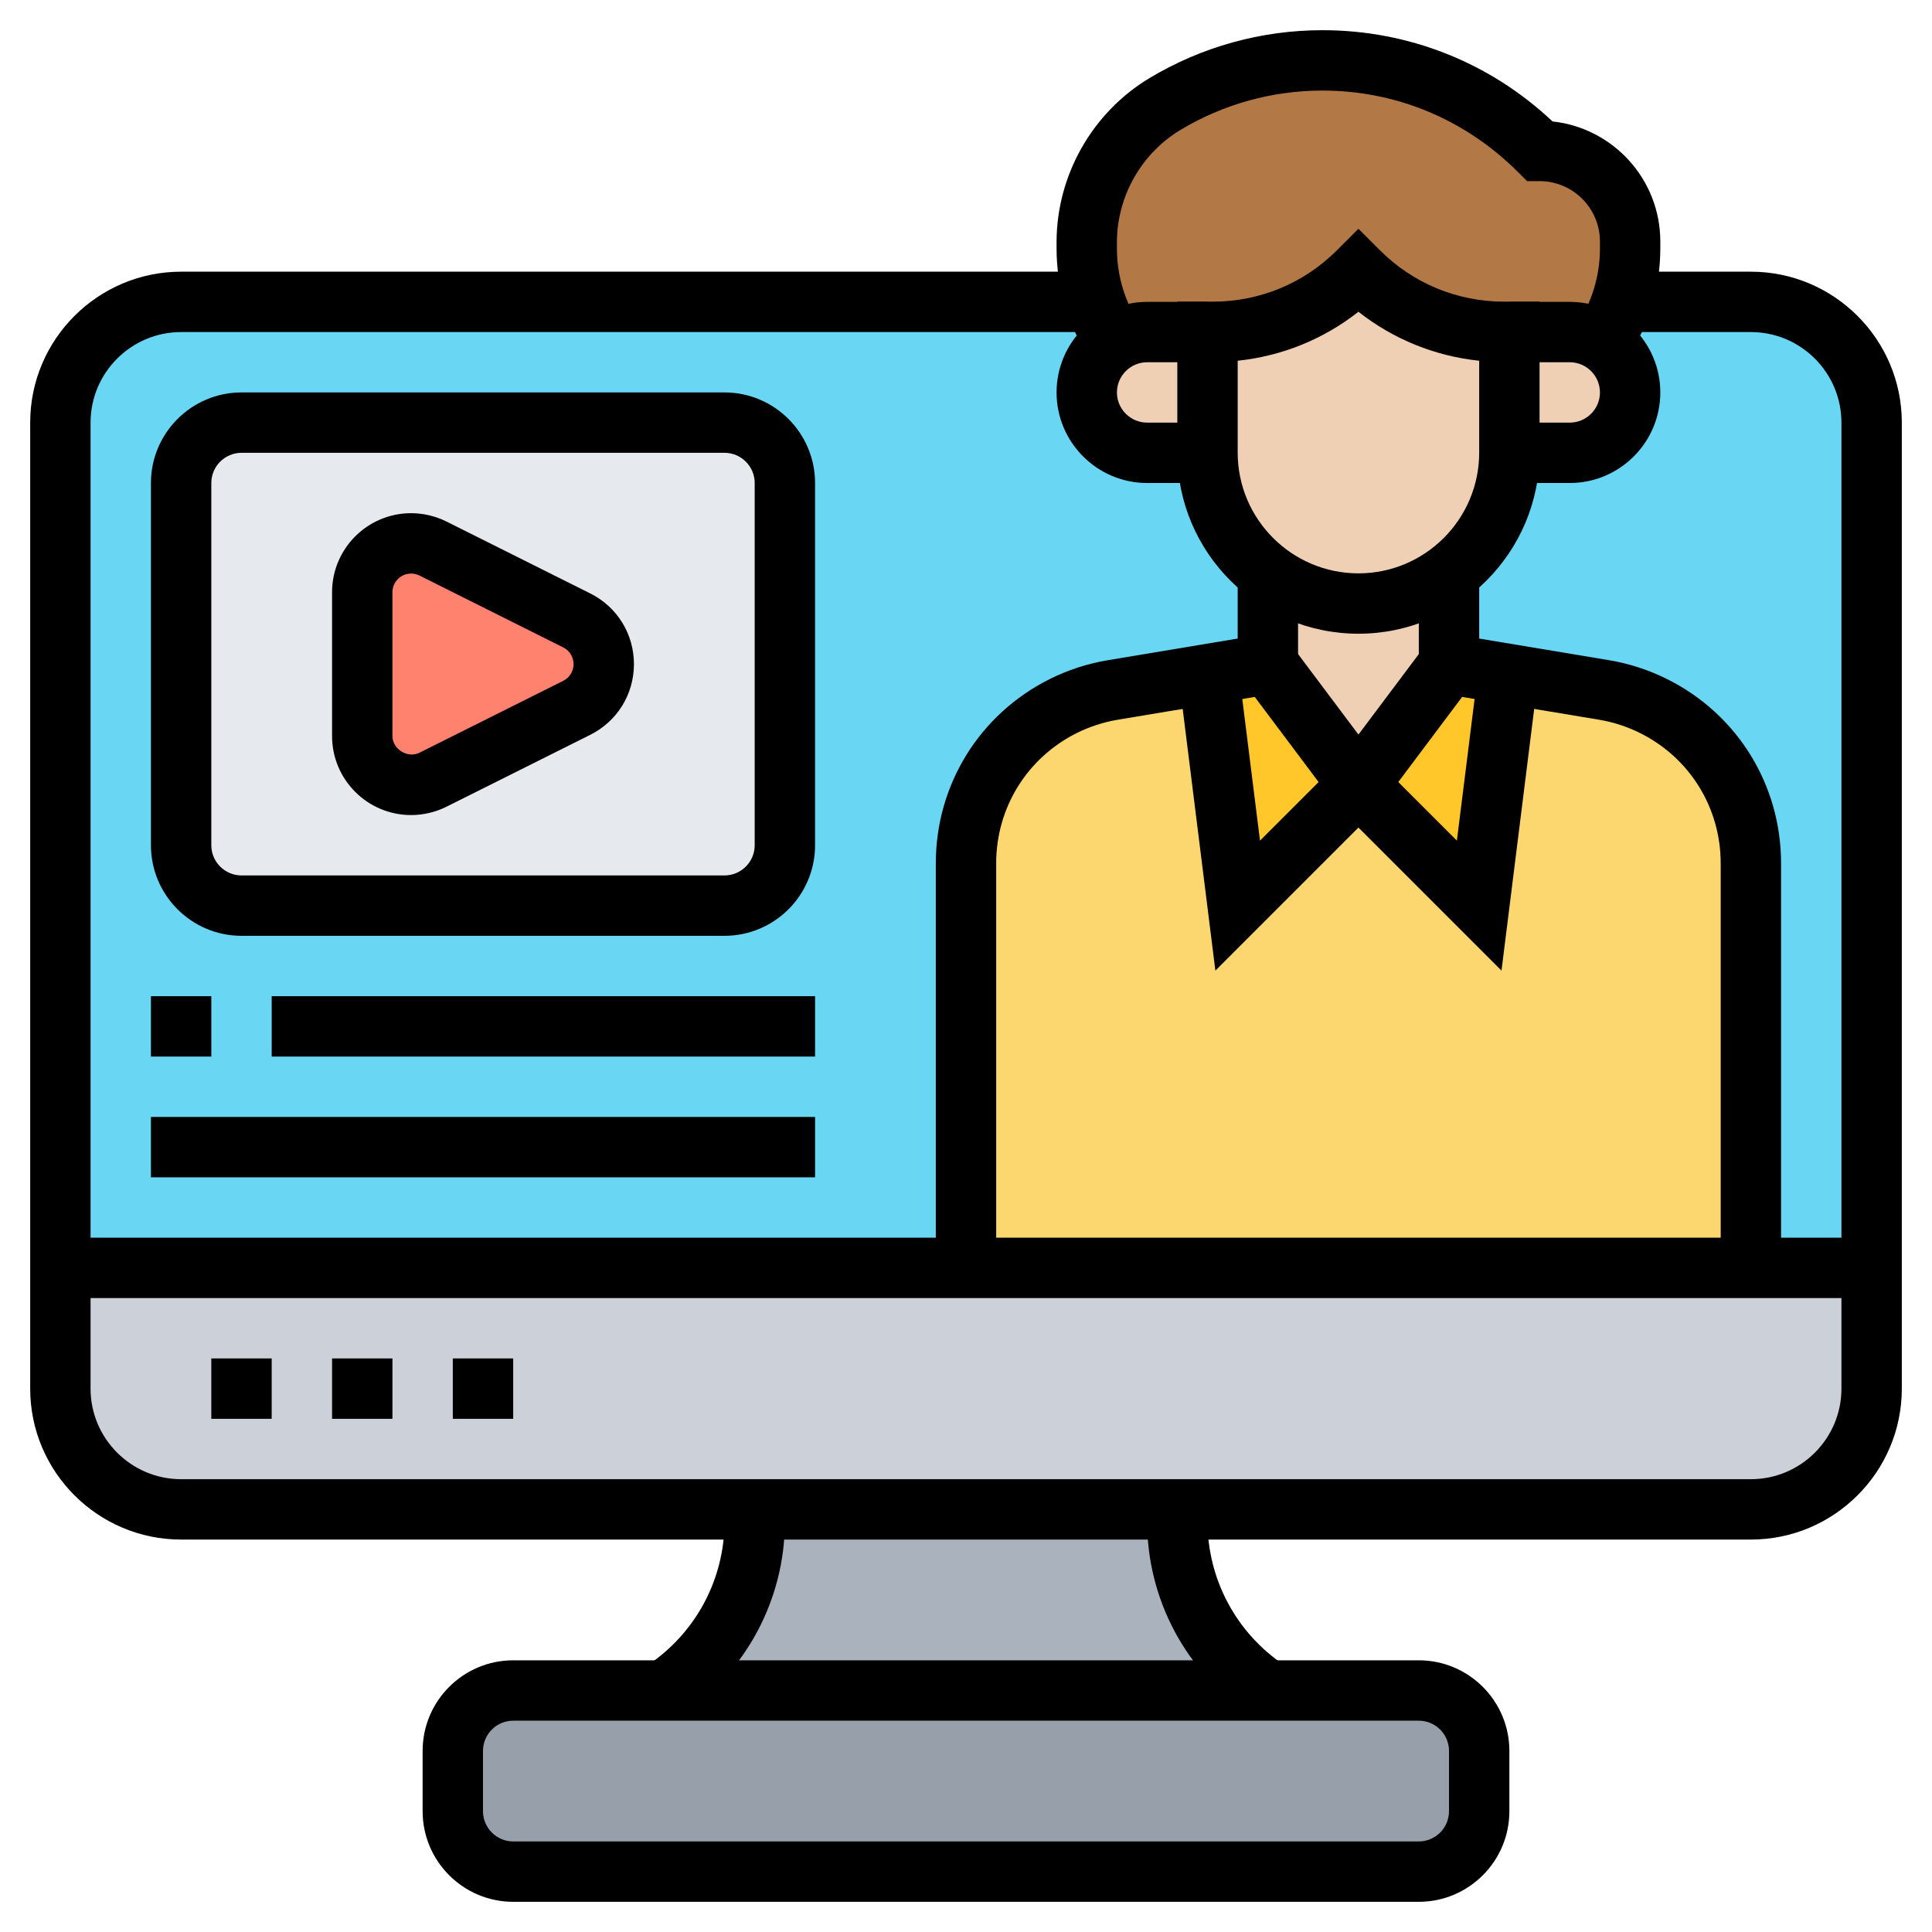 <svg id="Layer_5" enable-background="new 0 0 64 64" height="512" viewBox="0 0 64 64" width="512" xmlns="http://www.w3.org/2000/svg"><g><g><g><path d="m49 58v2c0 1.1-.9 2-2 2h-30c-1.1 0-2-.9-2-2v-2c0-1.1.9-2 2-2h5 20 5c1.1 0 2 .9 2 2z" fill="#969faa"/></g><g><path d="m42 56h-20c1.87-1.25 3-3.35 3-5.61v-.39h14v.39c0 2.26 1.13 4.36 3 5.61z" fill="#aab2bd"/></g><g><path d="m6 10h52c2.209 0 4 1.791 4 4v28h-60v-28c0-2.209 1.791-4 4-4z" fill="#69d6f4"/></g><g><path d="m62 42v4c0 2.21-1.79 4-4 4h-19-14-19c-2.21 0-4-1.79-4-4v-4h30 26z" fill="#ccd1d9"/></g><g><path d="m26 16v12c0 1.1-.9 2-2 2h-16c-1.1 0-2-.9-2-2v-12c0-1.1.9-2 2-2h16c1.1 0 2 .9 2 2z" fill="#e6e9ed"/></g><g><path d="m58 28.6v13.4h-26v-13.4c0-2.21 1.25-4.22 3.22-5.21.52-.26 1.07-.44 1.64-.53l3.18-.53.96 7.67 4-4 4 4 .96-7.67 3.18.53c.57.09 1.12.27 1.64.53.98.49 1.79 1.25 2.35 2.15s.87 1.96.87 3.06z" fill="#fcd770"/></g><g><path d="m49.96 22.33-.96 7.67-4-4 3-4z" fill="#ffc729"/></g><g><path d="m42 22 3 4-4 4-.96-7.67z" fill="#ffc729"/></g><g><path d="m54 8v.23c0 .61-.1 1.21-.29 1.77-.16.46-.37.91-.64 1.31-.31-.2-.68-.31-1.07-.31h-2v-.01h-.17c-1.81 0-3.55-.72-4.83-2-1.28 1.28-3.02 2-4.83 2h-.17v.01h-2c-.39 0-.76.11-1.07.31-.27-.4-.48-.85-.64-1.31-.19-.56-.29-1.16-.29-1.77v-.2c0-.94.24-1.85.69-2.64s1.09-1.47 1.9-1.95c1.58-.94 3.38-1.44 5.22-1.44 2.68 0 5.26 1.07 7.16 2.97l.03.03c1.66 0 3 1.34 3 3z" fill="#b27946"/></g><g><path d="m53.41 11.59c.37.36.59.86.59 1.41 0 1.1-.9 2-2 2h-2v-.01-3.99h2c.39 0 .76.11 1.07.31.12.08.24.17.34.28z" fill="#f0d0b4"/></g><g><path d="m48 18.99v3.01l-3 4-3-4v-3.01l.01-.01c.83.64 1.87 1.01 2.99 1.01s2.16-.37 2.99-1.01z" fill="#f0d0b4"/></g><g><path d="m50 11v3.99.01c0 1.63-.79 3.09-2.01 3.98-.83.64-1.87 1.01-2.99 1.01s-2.16-.37-2.99-1.01c-1.22-.89-2.01-2.35-2.01-3.98v-.01-3.99-.01h.17c1.81 0 3.55-.72 4.83-2 1.28 1.28 3.02 2 4.83 2h.17z" fill="#f0d0b4"/></g><g><path d="m40 14.99v.01h-2c-.55 0-1.05-.22-1.41-.59-.37-.36-.59-.86-.59-1.41 0-.71.37-1.33.93-1.69.31-.2.68-.31 1.07-.31h2z" fill="#f0d0b4"/></g><g><path d="m19.11 20.55c.54.28.89.84.89 1.45s-.35 1.17-.89 1.45l-4.77 2.38c-.22.11-.47.17-.72.17-.9 0-1.62-.72-1.62-1.62v-4.76c0-.9.72-1.62 1.62-1.62.25 0 .5.06.72.17z" fill="#ff826e"/></g></g><g><g><path d="m47 63h-30c-1.654 0-3-1.346-3-3v-2c0-1.654 1.346-3 3-3h30c1.654 0 3 1.346 3 3v2c0 1.654-1.346 3-3 3zm-30-6c-.551 0-1 .449-1 1v2c0 .551.449 1 1 1h30c.551 0 1-.449 1-1v-2c0-.551-.449-1-1-1z"/></g><g><path d="m22.555 56.832-1.109-1.664c1.6-1.066 2.555-2.851 2.555-4.773v-.395h2v.395c-.001 2.592-1.289 4.999-3.446 6.437z"/></g><g><path d="m41.445 56.832c-2.157-1.438-3.445-3.845-3.445-6.437v-.395h2v.395c0 1.922.955 3.707 2.555 4.773z"/></g><g><path d="m17 47h-2v-2h2zm-4 0h-2v-2h2zm-4 0h-2v-2h2z"/></g><g><path d="m58 51h-52c-2.757 0-5-2.243-5-5v-32c0-2.757 2.243-5 5-5h30.291v2h-30.291c-1.654 0-3 1.346-3 3v32c0 1.654 1.346 3 3 3h52c1.654 0 3-1.346 3-3v-32c0-1.654-1.346-3-3-3h-4.291v-2h4.291c2.757 0 5 2.243 5 5v32c0 2.757-2.243 5-5 5z"/></g><g><path d="m2 41h60v2h-60z"/></g><g><path d="m13.618 27c-1.444 0-2.618-1.174-2.618-2.618v-4.764c0-1.444 1.174-2.618 2.618-2.618.404 0 .809.096 1.171.276l4.764 2.382c.892.446 1.447 1.343 1.447 2.342s-.555 1.896-1.448 2.342l-4.763 2.382c-.362.18-.767.276-1.171.276zm0-8c-.341 0-.618.277-.618.618v4.764c0 .436.504.749.895.553l4.764-2.382c.21-.106.341-.317.341-.553s-.131-.447-.341-.553l-4.764-2.382c-.086-.043-.182-.065-.277-.065z"/></g><g><path d="m24 31h-16c-1.654 0-3-1.346-3-3v-12c0-1.654 1.346-3 3-3h16c1.654 0 3 1.346 3 3v12c0 1.654-1.346 3-3 3zm-16-16c-.551 0-1 .449-1 1v12c0 .551.449 1 1 1h16c.551 0 1-.449 1-1v-12c0-.551-.449-1-1-1z"/></g><g><path d="m33 42h-2v-13.403c0-2.6 1.445-4.938 3.77-6.1.607-.304 1.256-.515 1.928-.627l4.302-.717v-2.161h2v3.855l-5.972.995c-.475.08-.934.229-1.363.443-1.644.823-2.665 2.475-2.665 4.312z"/></g><g><path d="m59 42h-2v-13.403c0-1.837-1.021-3.489-2.665-4.311-.43-.215-.888-.364-1.364-.444l-5.971-.995v-3.855h2v2.161l4.301.717c.672.112 1.321.324 1.929.628 2.325 1.162 3.77 3.5 3.77 6.1z"/></g><g><path d="m53.901 11.867-1.665-1.107c.5-.752.764-1.626.764-2.529v-.231c0-1.103-.897-2-2-2h-.414l-.293-.293c-1.758-1.758-4.05-2.707-6.488-2.707-1.654 0-3.278.45-4.696 1.301-1.301.781-2.109 2.208-2.109 3.725v.205c0 .902.264 1.776.763 2.527l-1.665 1.107c-.718-1.079-1.098-2.336-1.098-3.634v-.205c0-2.216 1.18-4.3 3.08-5.44 1.729-1.038 3.709-1.586 5.725-1.586 2.859 0 5.553 1.071 7.625 3.023 2.004.215 3.57 1.916 3.57 3.977v.231c0 1.298-.38 2.556-1.099 3.636z"/></g><g><path d="m52 16h-2.001v-2h2.001c.551 0 1-.449 1-1s-.449-1-1-1h-2v-2h2c1.654 0 3 1.346 3 3s-1.346 3-3 3z"/></g><g><path d="m45 20.993c-3.309 0-6-2.691-6-6v-5h1.171c1.557 0 3.021-.606 4.122-1.707l.707-.707.707.707c1.101 1.101 2.564 1.707 4.122 1.707h1.171v5c0 3.308-2.691 6-6 6zm-4-9.043v3.043c0 2.206 1.794 4 4 4s4-1.794 4-4v-3.043c-1.466-.153-2.843-.712-4-1.622-1.157.909-2.534 1.468-4 1.622z"/></g><g><path d="m40 16h-2c-1.654 0-3-1.346-3-3s1.346-3 3-3h2v2h-2c-.551 0-1 .449-1 1s.449 1 1 1h2z"/></g><g><path d="m49.739 32.153-6.059-6.059 3.52-4.694 1.6 1.2-2.48 3.306 1.941 1.941.706-5.644 1.984.248z"/></g><g><path d="m40.261 32.153-1.212-9.702 1.984-.248.706 5.644 1.941-1.941-2.48-3.306 1.6-1.2 3.52 4.694z"/></g><g><path d="m5 33h2v2h-2z"/></g><g><path d="m9 33h18v2h-18z"/></g><g><path d="m5 37h22v2h-22z"/></g></g></g></svg>
